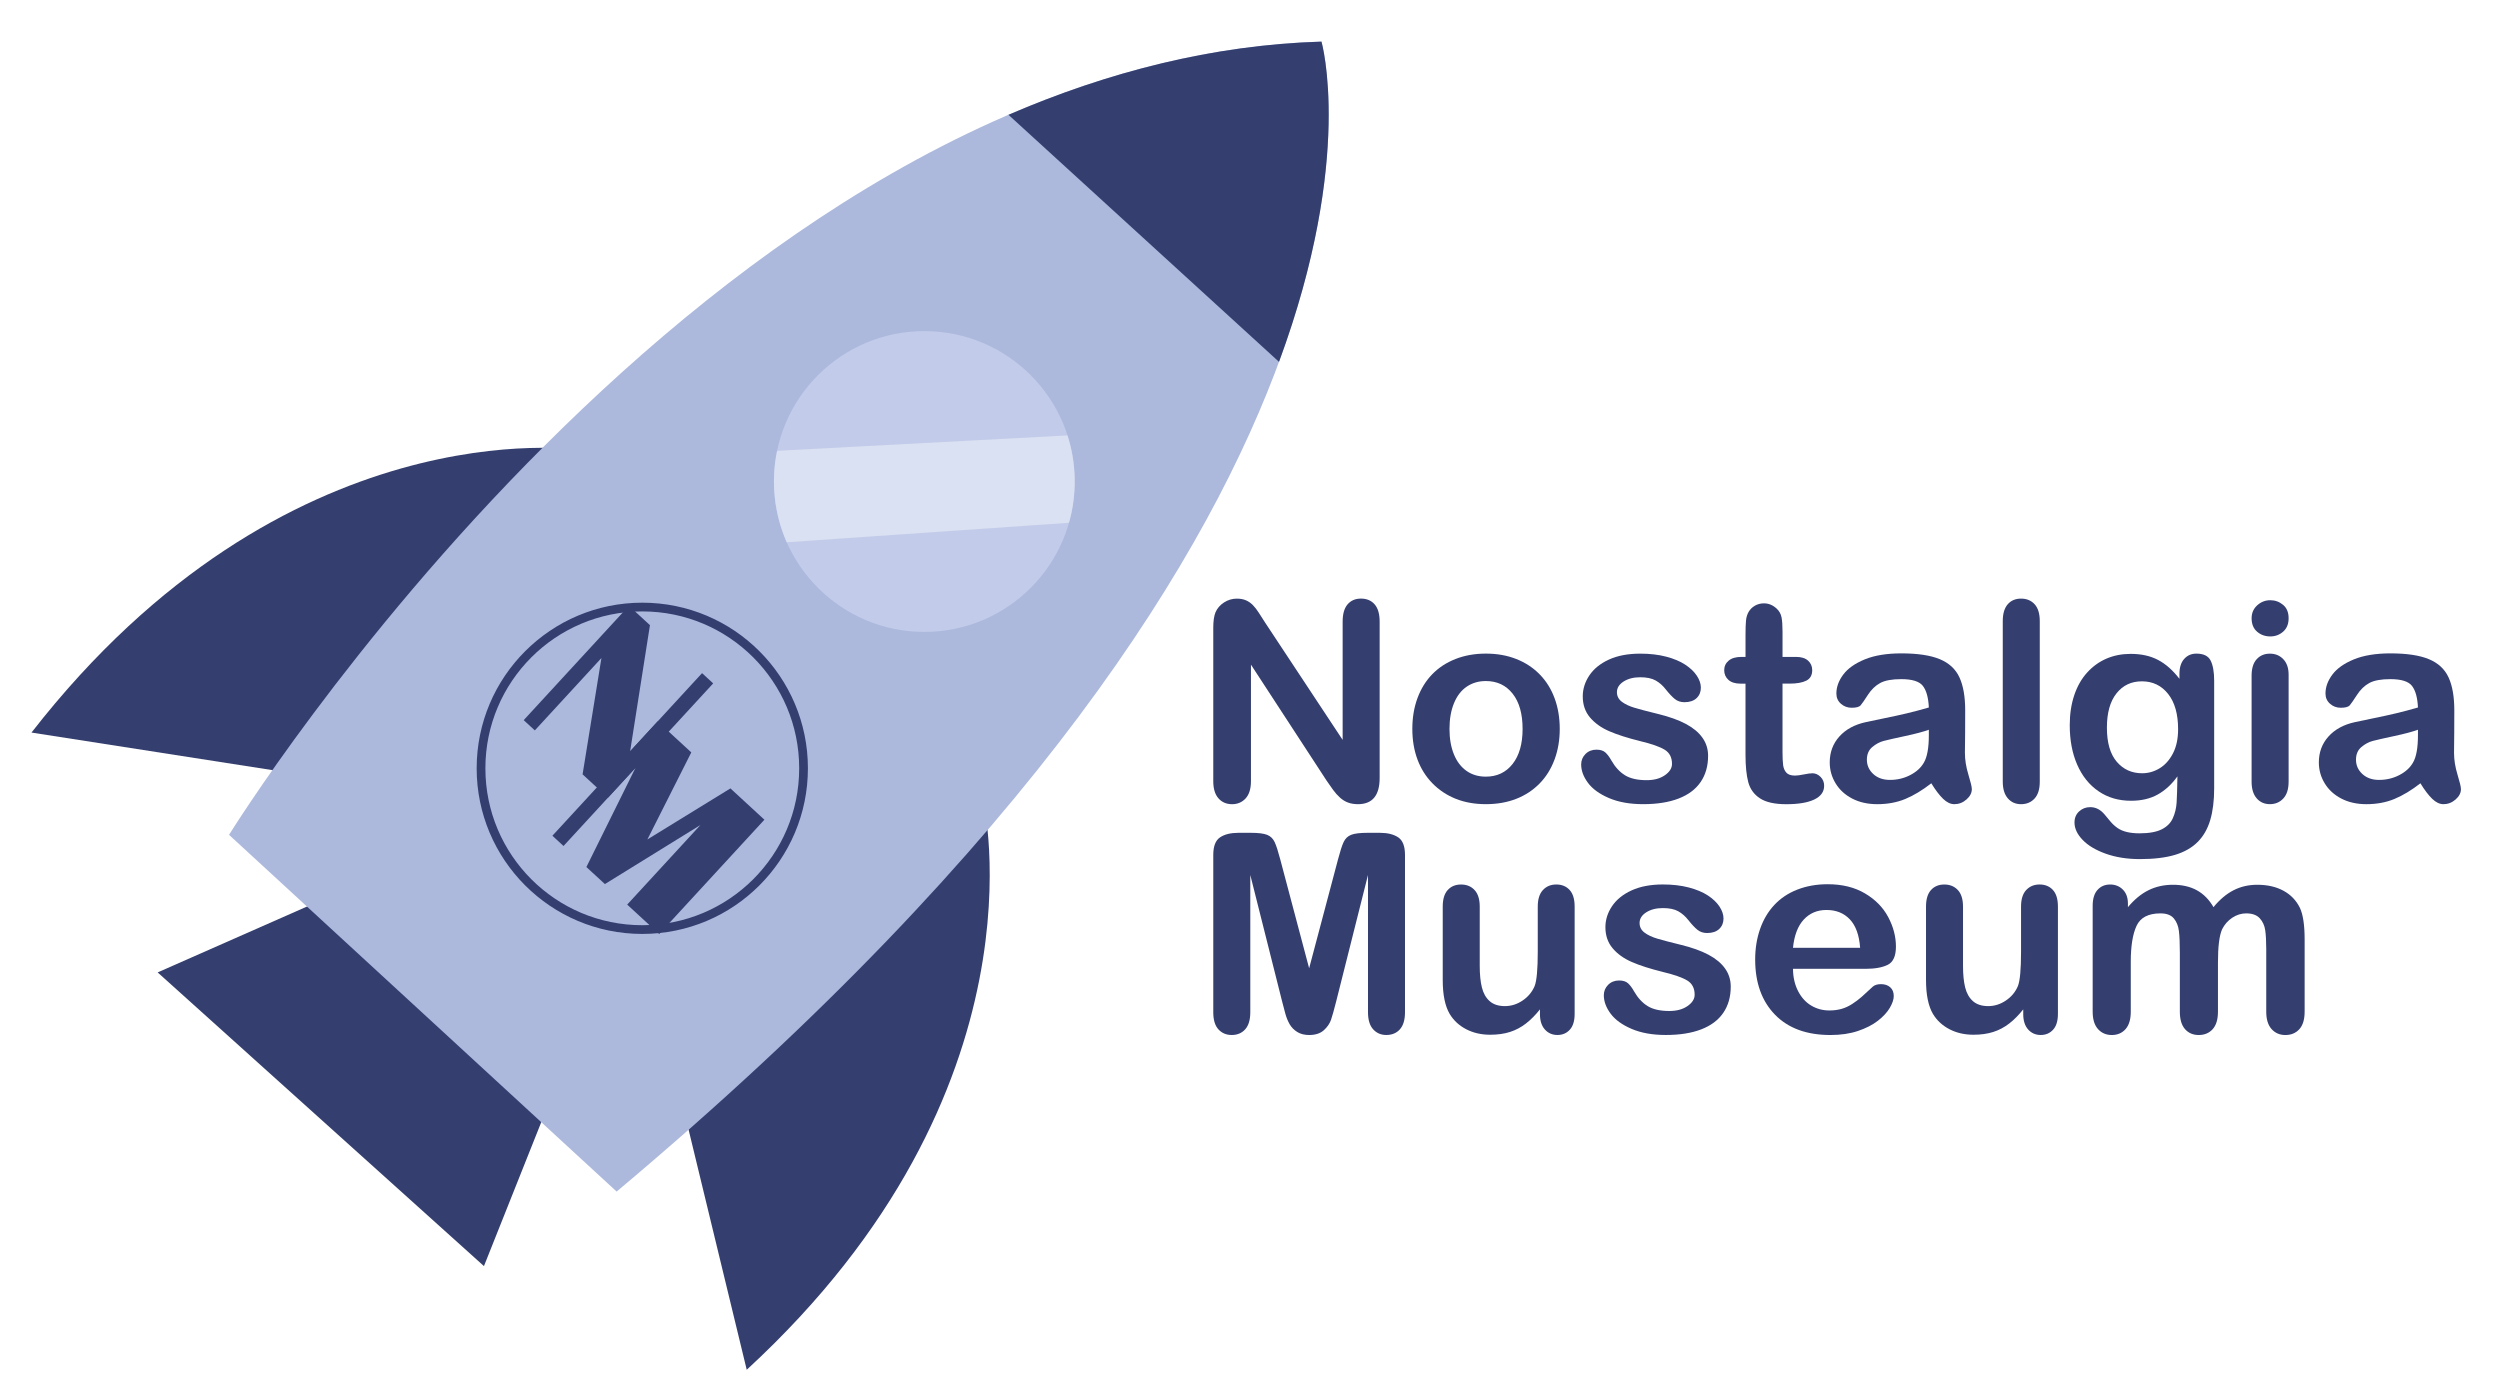 <?xml version="1.0" encoding="utf-8"?>
<!-- Generator: Adobe Illustrator 25.4.1, SVG Export Plug-In . SVG Version: 6.00 Build 0)  -->
<svg version="1.1" id="Слой_1" xmlns="http://www.w3.org/2000/svg" xmlns:xlink="http://www.w3.org/1999/xlink" x="0px" y="0px"
	 viewBox="0 0 1431.52 792.16" style="enable-background:new 0 0 1431.52 792.16;" xml:space="preserve">
<style type="text/css">
	.st0{fill:#343F70;}
	.st1{fill:#ACB9DD;}
	.st2{fill:#C2CBE9;}
	.st3{fill:#DAE1F2;}
	.st4{fill:none;stroke:#343F70;stroke-width:5;stroke-miterlimit:10;}
</style>
<g>
	<g>
		<g>
			<polygon class="st0" points="192.5,511.72 90.27,556.81 277.11,724.98 322.47,611.09 			"/>
			<path d="M342.25-324.82"/>
			<path class="st0" d="M331.53,257.57c0,0-167.74-25.33-313.5,161.9L218.3,450.7L331.53,257.57z"/>
			<path class="st0" d="M562.98,458.52c0,0,39.13,165.07-135.4,325.82l-47.7-197L562.98,458.52z"/>
			<path class="st1" d="M756.69,23.83c0,0,73.94,257.85-403.6,658.47L131.15,478.03C131.15,478.03,405.3,34.45,756.69,23.83z"/>
			<circle class="st2" cx="529.28" cy="275.72" r="86.12"/>
			<path class="st0" d="M732.37,207.21c43.27-117.27,24.32-183.38,24.32-183.38c-62.57,1.89-122.68,17.52-179.24,41.91
				L732.37,207.21z"/>
			<path class="st3" d="M611.25,249.33l-166.27,8.81c-3.63,17.5-1.75,35.86,5.52,52.36l161.59-11.15
				C616.75,282.96,616.44,265.51,611.25,249.33z"/>
		</g>
		<g>
			<g>
				<path class="st0" d="M408.38,391.31l-60.26,65.47l-14.53-13.38l10.8-66.61l-38.14,41.44l-6.38-5.87l60.26-65.47l12.04,11.08
					l-11.35,72.21L402,385.44L408.38,391.31z"/>
				<path class="st0" d="M437.71,469.37l-60.26,65.47l-18.32-16.86l41.94-45.57l-54.7,33.82l-10.6-9.76l28.14-56.85l-41.23,44.8
					l-6.38-5.87l60.26-65.47l19.28,17.75l-25.15,49.85l47.55-29.24L437.71,469.37z"/>
			</g>
			<circle class="st4" cx="367.78" cy="439.94" r="92.34"/>
		</g>
	</g>
	<g>
		<path class="st0" d="M724.47,356.58l44.34,67.09v-67.71c0-4.4,0.94-7.7,2.83-9.9c1.89-2.2,4.44-3.3,7.65-3.3
			c3.31,0,5.93,1.1,7.84,3.3c1.92,2.2,2.87,5.5,2.87,9.9v89.53c0,9.99-4.14,14.99-12.42,14.99c-2.07,0-3.93-0.3-5.59-0.89
			c-1.66-0.6-3.21-1.54-4.66-2.83c-1.45-1.29-2.8-2.81-4.04-4.54c-1.24-1.73-2.48-3.51-3.73-5.32l-43.25-66.31v66.7
			c0,4.35-1.01,7.64-3.03,9.86s-4.61,3.34-7.76,3.34c-3.26,0-5.88-1.13-7.84-3.38c-1.97-2.25-2.95-5.52-2.95-9.82v-87.82
			c0-3.73,0.41-6.65,1.24-8.77c0.98-2.33,2.61-4.23,4.89-5.71s4.74-2.21,7.38-2.21c2.07,0,3.84,0.34,5.32,1.01
			c1.48,0.67,2.77,1.58,3.88,2.72c1.11,1.14,2.25,2.61,3.42,4.43C722.03,352.73,723.23,354.62,724.47,356.58z"/>
		<path class="st0" d="M893.12,417.38c0,6.32-0.98,12.14-2.95,17.47c-1.97,5.33-4.81,9.91-8.54,13.74
			c-3.73,3.83-8.18,6.77-13.36,8.81c-5.18,2.04-11,3.07-17.47,3.07c-6.42,0-12.19-1.04-17.32-3.11c-5.12-2.07-9.56-5.03-13.32-8.89
			c-3.75-3.86-6.6-8.41-8.54-13.67c-1.94-5.25-2.91-11.06-2.91-17.43c0-6.42,0.98-12.29,2.95-17.63c1.97-5.33,4.79-9.89,8.46-13.67
			c3.68-3.78,8.13-6.69,13.36-8.74c5.23-2.04,11-3.07,17.32-3.07c6.42,0,12.24,1.04,17.47,3.11c5.23,2.07,9.71,5.02,13.43,8.85
			c3.73,3.83,6.56,8.39,8.5,13.67C892.15,405.19,893.12,411.01,893.12,417.38z M871.85,417.38c0-8.64-1.9-15.37-5.71-20.19
			s-8.92-7.22-15.34-7.22c-4.14,0-7.79,1.08-10.95,3.22c-3.16,2.15-5.59,5.32-7.3,9.51c-1.71,4.19-2.56,9.08-2.56,14.68
			c0,5.54,0.84,10.38,2.52,14.52c1.68,4.14,4.09,7.31,7.22,9.51c3.13,2.2,6.82,3.3,11.06,3.3c6.42,0,11.53-2.42,15.34-7.26
			C869.94,432.61,871.85,425.92,871.85,417.38z"/>
		<path class="st0" d="M978.07,432.76c0,5.85-1.42,10.86-4.27,15.02c-2.85,4.17-7.05,7.33-12.62,9.47
			c-5.56,2.15-12.33,3.22-20.3,3.22c-7.61,0-14.13-1.16-19.57-3.49c-5.44-2.33-9.45-5.24-12.04-8.74c-2.59-3.49-3.88-7-3.88-10.52
			c0-2.33,0.83-4.32,2.48-5.98c1.66-1.66,3.75-2.48,6.29-2.48c2.23,0,3.93,0.54,5.12,1.63s2.33,2.61,3.42,4.58
			c2.17,3.78,4.78,6.6,7.8,8.46c3.03,1.86,7.16,2.8,12.38,2.8c4.24,0,7.73-0.94,10.44-2.83c2.72-1.89,4.08-4.05,4.08-6.48
			c0-3.73-1.41-6.44-4.23-8.15c-2.82-1.71-7.47-3.34-13.94-4.89c-7.3-1.81-13.24-3.71-17.82-5.71c-4.58-1.99-8.24-4.62-10.99-7.88
			c-2.74-3.26-4.12-7.27-4.12-12.04c0-4.24,1.27-8.26,3.8-12.04c2.54-3.78,6.28-6.79,11.22-9.05c4.94-2.25,10.91-3.38,17.9-3.38
			c5.49,0,10.42,0.57,14.79,1.71c4.37,1.14,8.02,2.67,10.95,4.58c2.92,1.92,5.15,4.04,6.68,6.37c1.53,2.33,2.29,4.61,2.29,6.83
			c0,2.43-0.82,4.43-2.45,5.98s-3.95,2.33-6.95,2.33c-2.17,0-4.02-0.62-5.55-1.86c-1.53-1.24-3.27-3.11-5.24-5.59
			c-1.6-2.07-3.49-3.73-5.67-4.97s-5.12-1.86-8.85-1.86c-3.83,0-7.01,0.82-9.55,2.45c-2.54,1.63-3.8,3.66-3.8,6.1
			c0,2.23,0.93,4.05,2.8,5.47c1.86,1.42,4.37,2.6,7.53,3.53s7.51,2.07,13.04,3.42c6.57,1.6,11.94,3.52,16.11,5.75
			c4.17,2.23,7.32,4.85,9.47,7.88S978.07,428.87,978.07,432.76z"/>
		<path class="st0" d="M997.17,376.15h2.33v-12.73c0-3.42,0.09-6.1,0.27-8.04c0.18-1.94,0.69-3.61,1.51-5.01
			c0.83-1.45,2.02-2.63,3.57-3.53c1.55-0.9,3.29-1.36,5.2-1.36c2.69,0,5.12,1.01,7.3,3.03c1.45,1.35,2.37,2.99,2.76,4.93
			c0.39,1.94,0.58,4.7,0.58,8.27v14.44h7.76c3,0,5.29,0.71,6.87,2.14c1.58,1.42,2.37,3.25,2.37,5.47c0,2.85-1.13,4.84-3.38,5.98
			c-2.25,1.14-5.47,1.71-9.67,1.71h-3.96v38.98c0,3.31,0.12,5.86,0.35,7.65c0.23,1.79,0.85,3.24,1.86,4.35
			c1.01,1.11,2.65,1.67,4.93,1.67c1.24,0,2.92-0.22,5.05-0.66c2.12-0.44,3.78-0.66,4.97-0.66c1.71,0,3.25,0.69,4.62,2.06
			c1.37,1.37,2.06,3.07,2.06,5.09c0,3.42-1.86,6.03-5.59,7.84c-3.73,1.81-9.08,2.72-16.07,2.72c-6.63,0-11.65-1.11-15.06-3.34
			s-5.66-5.31-6.72-9.24c-1.06-3.93-1.59-9.19-1.59-15.76v-40.69h-2.8c-3.05,0-5.38-0.72-6.99-2.17c-1.6-1.45-2.41-3.29-2.41-5.51
			c0-2.22,0.84-4.05,2.52-5.47C991.51,376.86,993.96,376.15,997.17,376.15z"/>
		<path class="st0" d="M1105.88,448.52c-5.12,3.99-10.08,6.98-14.87,8.97s-10.16,2.99-16.11,2.99c-5.44,0-10.21-1.08-14.33-3.22
			c-4.12-2.15-7.29-5.06-9.51-8.74c-2.23-3.68-3.34-7.66-3.34-11.96c0-5.8,1.84-10.74,5.51-14.83c3.68-4.09,8.72-6.83,15.14-8.23
			c1.35-0.31,4.68-1.01,10.02-2.1c5.33-1.09,9.9-2.08,13.7-2.99c3.8-0.9,7.93-2.01,12.38-3.3c-0.26-5.59-1.38-9.69-3.38-12.31
			c-1.99-2.61-6.12-3.92-12.38-3.92c-5.38,0-9.43,0.75-12.15,2.25c-2.72,1.5-5.05,3.75-6.99,6.76c-1.94,3-3.31,4.98-4.12,5.94
			c-0.8,0.96-2.52,1.44-5.16,1.44c-2.38,0-4.44-0.76-6.17-2.29c-1.73-1.53-2.6-3.48-2.6-5.86c0-3.73,1.32-7.35,3.96-10.87
			c2.64-3.52,6.76-6.42,12.35-8.7c5.59-2.28,12.55-3.42,20.89-3.42c9.32,0,16.64,1.1,21.97,3.3c5.33,2.2,9.1,5.68,11.3,10.44
			c2.2,4.76,3.3,11.08,3.3,18.95c0,4.97-0.01,9.19-0.04,12.66c-0.03,3.47-0.06,7.33-0.12,11.57c0,3.99,0.66,8.14,1.98,12.46
			c1.32,4.32,1.98,7.1,1.98,8.35c0,2.17-1.02,4.15-3.07,5.94c-2.04,1.79-4.36,2.68-6.95,2.68c-2.17,0-4.32-1.02-6.44-3.07
			C1110.51,455.36,1108.26,452.4,1105.88,448.52z M1104.48,417.85c-3.11,1.14-7.62,2.34-13.55,3.61c-5.93,1.27-10.03,2.2-12.31,2.8
			c-2.28,0.6-4.45,1.76-6.52,3.49c-2.07,1.74-3.11,4.15-3.11,7.26c0,3.21,1.22,5.94,3.65,8.19c2.43,2.25,5.62,3.38,9.55,3.38
			c4.19,0,8.06-0.92,11.61-2.76c3.55-1.84,6.15-4.2,7.8-7.1c1.92-3.21,2.87-8.49,2.87-15.84V417.85z"/>
		<path class="st0" d="M1146.8,447.59v-91.93c0-4.24,0.94-7.45,2.83-9.63s4.44-3.26,7.65-3.26s5.8,1.08,7.76,3.22
			c1.97,2.15,2.95,5.37,2.95,9.67v91.93c0,4.3-1,7.52-2.99,9.67c-1.99,2.15-4.57,3.22-7.73,3.22c-3.11,0-5.63-1.11-7.57-3.34
			C1147.77,454.91,1146.8,451.73,1146.8,447.59z"/>
		<path class="st0" d="M1267.85,389.82v61.57c0,7.04-0.75,13.1-2.25,18.17c-1.5,5.07-3.91,9.27-7.22,12.58
			c-3.31,3.31-7.65,5.77-13.01,7.38c-5.36,1.6-12.02,2.41-19.99,2.41c-7.3,0-13.82-1.02-19.57-3.07
			c-5.75-2.05-10.17-4.69-13.28-7.92c-3.11-3.24-4.66-6.56-4.66-9.98c0-2.59,0.88-4.7,2.64-6.33c1.76-1.63,3.88-2.45,6.37-2.45
			c3.11,0,5.82,1.37,8.15,4.12c1.14,1.4,2.32,2.81,3.53,4.23c1.22,1.42,2.56,2.64,4.04,3.65c1.48,1.01,3.25,1.76,5.32,2.25
			c2.07,0.49,4.45,0.74,7.14,0.74c5.49,0,9.74-0.76,12.77-2.29c3.03-1.53,5.15-3.66,6.37-6.41c1.22-2.74,1.93-5.68,2.14-8.81
			c0.21-3.13,0.36-8.16,0.47-15.1c-3.26,4.56-7.03,8.02-11.3,10.4c-4.27,2.38-9.36,3.57-15.26,3.57c-7.09,0-13.29-1.81-18.6-5.44
			c-5.31-3.62-9.38-8.7-12.23-15.22c-2.85-6.52-4.27-14.05-4.27-22.6c0-6.37,0.87-12.11,2.6-17.24s4.21-9.45,7.42-12.97
			c3.21-3.52,6.91-6.17,11.1-7.96c4.19-1.79,8.8-2.68,13.82-2.68c6,0,11.21,1.15,15.61,3.46c4.4,2.3,8.49,5.91,12.27,10.83v-2.87
			c0-3.68,0.91-6.52,2.72-8.54c1.81-2.02,4.14-3.03,6.99-3.03c4.09,0,6.81,1.33,8.15,4C1267.18,380.95,1267.85,384.8,1267.85,389.82
			z M1206.43,416.68c0,8.59,1.88,15.09,5.63,19.49c3.75,4.4,8.61,6.6,14.56,6.6c3.52,0,6.85-0.94,9.98-2.83
			c3.13-1.89,5.68-4.74,7.65-8.54s2.95-8.42,2.95-13.86c0-8.64-1.9-15.37-5.71-20.19c-3.8-4.81-8.81-7.22-15.02-7.22
			c-6.06,0-10.91,2.3-14.56,6.91C1208.26,401.65,1206.43,408.19,1206.43,416.68z"/>
		<path class="st0" d="M1300,364.43c-2.95,0-5.47-0.9-7.57-2.72c-2.1-1.81-3.14-4.37-3.14-7.69c0-3,1.07-5.47,3.22-7.42
			c2.15-1.94,4.65-2.91,7.49-2.91c2.74,0,5.18,0.88,7.3,2.64c2.12,1.76,3.18,4.32,3.18,7.69c0,3.26-1.04,5.81-3.11,7.65
			C1305.3,363.51,1302.84,364.43,1300,364.43z M1310.48,386.32v61.26c0,4.24-1.01,7.45-3.03,9.63c-2.02,2.17-4.58,3.26-7.69,3.26
			c-3.11,0-5.63-1.11-7.57-3.34s-2.91-5.41-2.91-9.55v-60.64c0-4.19,0.97-7.35,2.91-9.47c1.94-2.12,4.46-3.18,7.57-3.18
			c3.11,0,5.67,1.06,7.69,3.18C1309.47,379.59,1310.48,382.55,1310.48,386.32z"/>
		<path class="st0" d="M1385.95,448.52c-5.12,3.99-10.08,6.98-14.87,8.97c-4.79,1.99-10.16,2.99-16.11,2.99
			c-5.44,0-10.21-1.08-14.33-3.22c-4.12-2.15-7.29-5.06-9.51-8.74c-2.23-3.68-3.34-7.66-3.34-11.96c0-5.8,1.84-10.74,5.51-14.83
			c3.68-4.09,8.72-6.83,15.14-8.23c1.35-0.31,4.68-1.01,10.02-2.1s9.9-2.08,13.7-2.99c3.8-0.9,7.93-2.01,12.38-3.3
			c-0.26-5.59-1.38-9.69-3.38-12.31c-1.99-2.61-6.12-3.92-12.38-3.92c-5.38,0-9.43,0.75-12.15,2.25c-2.72,1.5-5.05,3.75-6.99,6.76
			c-1.94,3-3.31,4.98-4.12,5.94c-0.8,0.96-2.52,1.44-5.16,1.44c-2.38,0-4.44-0.76-6.17-2.29c-1.73-1.53-2.6-3.48-2.6-5.86
			c0-3.73,1.32-7.35,3.96-10.87c2.64-3.52,6.76-6.42,12.35-8.7c5.59-2.28,12.55-3.42,20.89-3.42c9.32,0,16.64,1.1,21.97,3.3
			c5.33,2.2,9.1,5.68,11.3,10.44c2.2,4.76,3.3,11.08,3.3,18.95c0,4.97-0.01,9.19-0.04,12.66c-0.03,3.47-0.06,7.33-0.12,11.57
			c0,3.99,0.66,8.14,1.98,12.46c1.32,4.32,1.98,7.1,1.98,8.35c0,2.17-1.02,4.15-3.07,5.94c-2.04,1.79-4.36,2.68-6.95,2.68
			c-2.17,0-4.32-1.02-6.44-3.07C1390.58,455.36,1388.33,452.4,1385.95,448.52z M1384.55,417.85c-3.11,1.14-7.62,2.34-13.55,3.61
			c-5.93,1.27-10.03,2.2-12.31,2.8c-2.28,0.6-4.45,1.76-6.52,3.49c-2.07,1.74-3.11,4.15-3.11,7.26c0,3.21,1.22,5.94,3.65,8.19
			c2.43,2.25,5.62,3.38,9.55,3.38c4.19,0,8.06-0.92,11.61-2.76c3.55-1.84,6.15-4.2,7.8-7.1c1.92-3.21,2.87-8.49,2.87-15.84V417.85z"
			/>
	</g>
	<g>
		<path class="st0" d="M734.18,573.55l-18.25-72.52v78.58c0,4.35-0.97,7.61-2.91,9.78c-1.94,2.17-4.52,3.26-7.73,3.26
			c-3.11,0-5.64-1.08-7.61-3.22c-1.97-2.15-2.95-5.42-2.95-9.82v-90.07c0-4.97,1.29-8.32,3.88-10.06c2.59-1.73,6.08-2.6,10.48-2.6
			h7.14c4.3,0,7.42,0.39,9.36,1.16c1.94,0.78,3.38,2.17,4.31,4.19c0.93,2.02,1.99,5.31,3.18,9.86l16.54,62.35l16.54-62.35
			c1.19-4.55,2.25-7.84,3.18-9.86s2.37-3.42,4.31-4.19c1.94-0.78,5.06-1.16,9.36-1.16h7.14c4.4,0,7.89,0.87,10.48,2.6
			c2.59,1.74,3.88,5.09,3.88,10.06v90.07c0,4.35-0.97,7.61-2.91,9.78c-1.94,2.17-4.54,3.26-7.8,3.26c-3.05,0-5.56-1.09-7.53-3.26
			c-1.97-2.17-2.95-5.44-2.95-9.78v-78.58l-18.25,72.52c-1.19,4.71-2.16,8.17-2.91,10.37c-0.75,2.2-2.14,4.21-4.15,6.02
			c-2.02,1.81-4.81,2.72-8.39,2.72c-2.69,0-4.97-0.58-6.83-1.75c-1.86-1.16-3.31-2.65-4.35-4.46c-1.04-1.81-1.85-3.82-2.45-6.02
			C735.41,578.22,734.8,575.93,734.18,573.55z"/>
		<path class="st0" d="M881.79,580.7v-2.72c-2.54,3.21-5.2,5.9-8,8.08c-2.8,2.17-5.85,3.79-9.16,4.85
			c-3.31,1.06-7.09,1.59-11.34,1.59c-5.12,0-9.72-1.06-13.78-3.18c-4.06-2.12-7.21-5.05-9.43-8.77c-2.64-4.5-3.96-10.97-3.96-19.41
			v-42.01c0-4.24,0.96-7.42,2.87-9.51c1.92-2.1,4.45-3.14,7.61-3.14c3.21,0,5.8,1.06,7.76,3.18c1.97,2.12,2.95,5.28,2.95,9.47v33.93
			c0,4.92,0.41,9.05,1.24,12.38c0.83,3.34,2.32,5.95,4.46,7.84c2.15,1.89,5.06,2.83,8.74,2.83c3.57,0,6.94-1.06,10.09-3.18
			c3.16-2.12,5.46-4.89,6.91-8.31c1.19-3,1.79-9.58,1.79-19.72v-25.78c0-4.19,0.98-7.35,2.95-9.47c1.97-2.12,4.53-3.18,7.69-3.18
			c3.16,0,5.69,1.05,7.61,3.14c1.92,2.1,2.87,5.27,2.87,9.51v61.42c0,4.04-0.92,7.07-2.76,9.08c-1.84,2.02-4.21,3.03-7.1,3.03
			s-5.29-1.05-7.18-3.14C882.73,587.41,881.79,584.47,881.79,580.7z"/>
		<path class="st0" d="M991.04,564.93c0,5.85-1.42,10.86-4.27,15.02c-2.85,4.17-7.05,7.33-12.62,9.47
			c-5.56,2.15-12.33,3.22-20.3,3.22c-7.61,0-14.13-1.16-19.57-3.49c-5.44-2.33-9.45-5.24-12.04-8.74s-3.88-7-3.88-10.52
			c0-2.33,0.83-4.32,2.48-5.98c1.66-1.66,3.75-2.48,6.29-2.48c2.23,0,3.93,0.54,5.12,1.63c1.19,1.09,2.33,2.61,3.42,4.58
			c2.17,3.78,4.78,6.6,7.8,8.46c3.03,1.86,7.16,2.8,12.38,2.8c4.24,0,7.73-0.94,10.44-2.83c2.72-1.89,4.08-4.05,4.08-6.48
			c0-3.73-1.41-6.44-4.23-8.15c-2.82-1.71-7.47-3.34-13.94-4.89c-7.3-1.81-13.24-3.71-17.82-5.71c-4.58-1.99-8.24-4.62-10.99-7.88
			c-2.74-3.26-4.12-7.27-4.12-12.04c0-4.24,1.27-8.26,3.8-12.04c2.54-3.78,6.28-6.79,11.22-9.05c4.94-2.25,10.91-3.38,17.9-3.38
			c5.49,0,10.42,0.57,14.79,1.71c4.37,1.14,8.02,2.67,10.95,4.58c2.92,1.92,5.15,4.04,6.68,6.37c1.53,2.33,2.29,4.61,2.29,6.83
			c0,2.43-0.82,4.43-2.45,5.98c-1.63,1.55-3.95,2.33-6.95,2.33c-2.17,0-4.02-0.62-5.55-1.86c-1.53-1.24-3.27-3.11-5.24-5.59
			c-1.6-2.07-3.49-3.73-5.67-4.97s-5.12-1.86-8.85-1.86c-3.83,0-7.01,0.82-9.55,2.45c-2.54,1.63-3.8,3.66-3.8,6.1
			c0,2.23,0.93,4.05,2.8,5.47c1.86,1.42,4.37,2.6,7.53,3.53c3.16,0.93,7.51,2.07,13.04,3.42c6.57,1.6,11.94,3.52,16.11,5.75
			c4.17,2.23,7.32,4.85,9.47,7.88S991.04,561.05,991.04,564.93z"/>
		<path class="st0" d="M1068.14,554.76h-41.46c0.05,4.81,1.02,9.06,2.91,12.73c1.89,3.68,4.4,6.44,7.53,8.31
			c3.13,1.86,6.59,2.8,10.37,2.8c2.54,0,4.85-0.3,6.95-0.89c2.1-0.59,4.13-1.53,6.1-2.8c1.97-1.27,3.78-2.63,5.44-4.08
			c1.66-1.45,3.8-3.42,6.44-5.9c1.09-0.93,2.64-1.4,4.66-1.4c2.17,0,3.93,0.6,5.28,1.79c1.35,1.19,2.02,2.87,2.02,5.05
			c0,1.92-0.75,4.15-2.25,6.72c-1.5,2.56-3.77,5.02-6.79,7.38c-3.03,2.36-6.83,4.31-11.41,5.86c-4.58,1.55-9.85,2.33-15.8,2.33
			c-13.61,0-24.2-3.88-31.76-11.65c-7.56-7.76-11.34-18.3-11.34-31.6c0-6.26,0.93-12.07,2.8-17.43c1.86-5.36,4.58-9.95,8.15-13.78
			c3.57-3.83,7.97-6.77,13.2-8.81c5.23-2.04,11.03-3.07,17.39-3.07c8.28,0,15.39,1.75,21.31,5.24s10.37,8.01,13.32,13.55
			c2.95,5.54,4.43,11.18,4.43,16.93c0,5.33-1.53,8.79-4.58,10.37C1077.98,553.97,1073.68,554.76,1068.14,554.76z M1026.68,542.73
			h38.44c-0.52-7.25-2.47-12.67-5.86-16.27c-3.39-3.6-7.86-5.4-13.39-5.4c-5.28,0-9.62,1.82-13.01,5.47
			S1027.4,535.58,1026.68,542.73z"/>
		<path class="st0" d="M1158.52,580.7v-2.72c-2.54,3.21-5.2,5.9-8,8.08s-5.85,3.79-9.16,4.85c-3.31,1.06-7.09,1.59-11.34,1.59
			c-5.12,0-9.72-1.06-13.78-3.18c-4.06-2.12-7.21-5.05-9.43-8.77c-2.64-4.5-3.96-10.97-3.96-19.41v-42.01
			c0-4.24,0.96-7.42,2.87-9.51c1.92-2.1,4.45-3.14,7.61-3.14c3.21,0,5.8,1.06,7.76,3.18c1.97,2.12,2.95,5.28,2.95,9.47v33.93
			c0,4.92,0.41,9.05,1.24,12.38c0.83,3.34,2.32,5.95,4.46,7.84c2.15,1.89,5.06,2.83,8.74,2.83c3.57,0,6.94-1.06,10.09-3.18
			c3.16-2.12,5.46-4.89,6.91-8.31c1.19-3,1.79-9.58,1.79-19.72v-25.78c0-4.19,0.98-7.35,2.95-9.47c1.97-2.12,4.53-3.18,7.69-3.18
			c3.16,0,5.69,1.05,7.61,3.14c1.92,2.1,2.87,5.27,2.87,9.51v61.42c0,4.04-0.92,7.07-2.76,9.08c-1.84,2.02-4.21,3.03-7.1,3.03
			c-2.9,0-5.29-1.05-7.18-3.14C1159.47,587.41,1158.52,584.47,1158.52,580.7z"/>
		<path class="st0" d="M1270.02,551.11v28.19c0,4.45-1.01,7.79-3.03,10.02c-2.02,2.22-4.68,3.34-8,3.34c-3.21,0-5.81-1.11-7.8-3.34
			c-1.99-2.22-2.99-5.56-2.99-10.02v-33.78c0-5.33-0.18-9.47-0.54-12.42c-0.36-2.95-1.35-5.37-2.95-7.26
			c-1.6-1.89-4.14-2.83-7.61-2.83c-6.94,0-11.5,2.38-13.7,7.14c-2.2,4.76-3.3,11.6-3.3,20.5v28.65c0,4.4-1,7.73-2.99,9.98
			c-1.99,2.25-4.62,3.38-7.88,3.38c-3.21,0-5.84-1.13-7.88-3.38c-2.04-2.25-3.07-5.58-3.07-9.98v-60.64c0-3.99,0.92-7.01,2.76-9.08
			c1.84-2.07,4.26-3.11,7.26-3.11c2.9,0,5.32,0.97,7.26,2.91s2.91,4.62,2.91,8.04v2.02c3.68-4.4,7.61-7.64,11.8-9.71
			c4.19-2.07,8.85-3.11,13.98-3.11c5.33,0,9.91,1.06,13.74,3.18c3.83,2.12,6.99,5.33,9.47,9.63c3.57-4.35,7.4-7.57,11.49-9.67
			c4.09-2.1,8.62-3.14,13.59-3.14c5.8,0,10.79,1.14,14.99,3.42c4.19,2.28,7.32,5.54,9.4,9.78c1.81,3.83,2.72,9.86,2.72,18.09v41.39
			c0,4.45-1.01,7.79-3.03,10.02c-2.02,2.22-4.68,3.34-8,3.34c-3.21,0-5.84-1.13-7.88-3.38c-2.04-2.25-3.07-5.58-3.07-9.98v-35.64
			c0-4.55-0.19-8.2-0.58-10.95c-0.39-2.74-1.44-5.05-3.14-6.91c-1.71-1.86-4.3-2.8-7.76-2.8c-2.8,0-5.45,0.83-7.96,2.48
			c-2.51,1.66-4.46,3.88-5.86,6.68C1270.8,535.74,1270.02,542.05,1270.02,551.11z"/>
	</g>
</g>
</svg>

